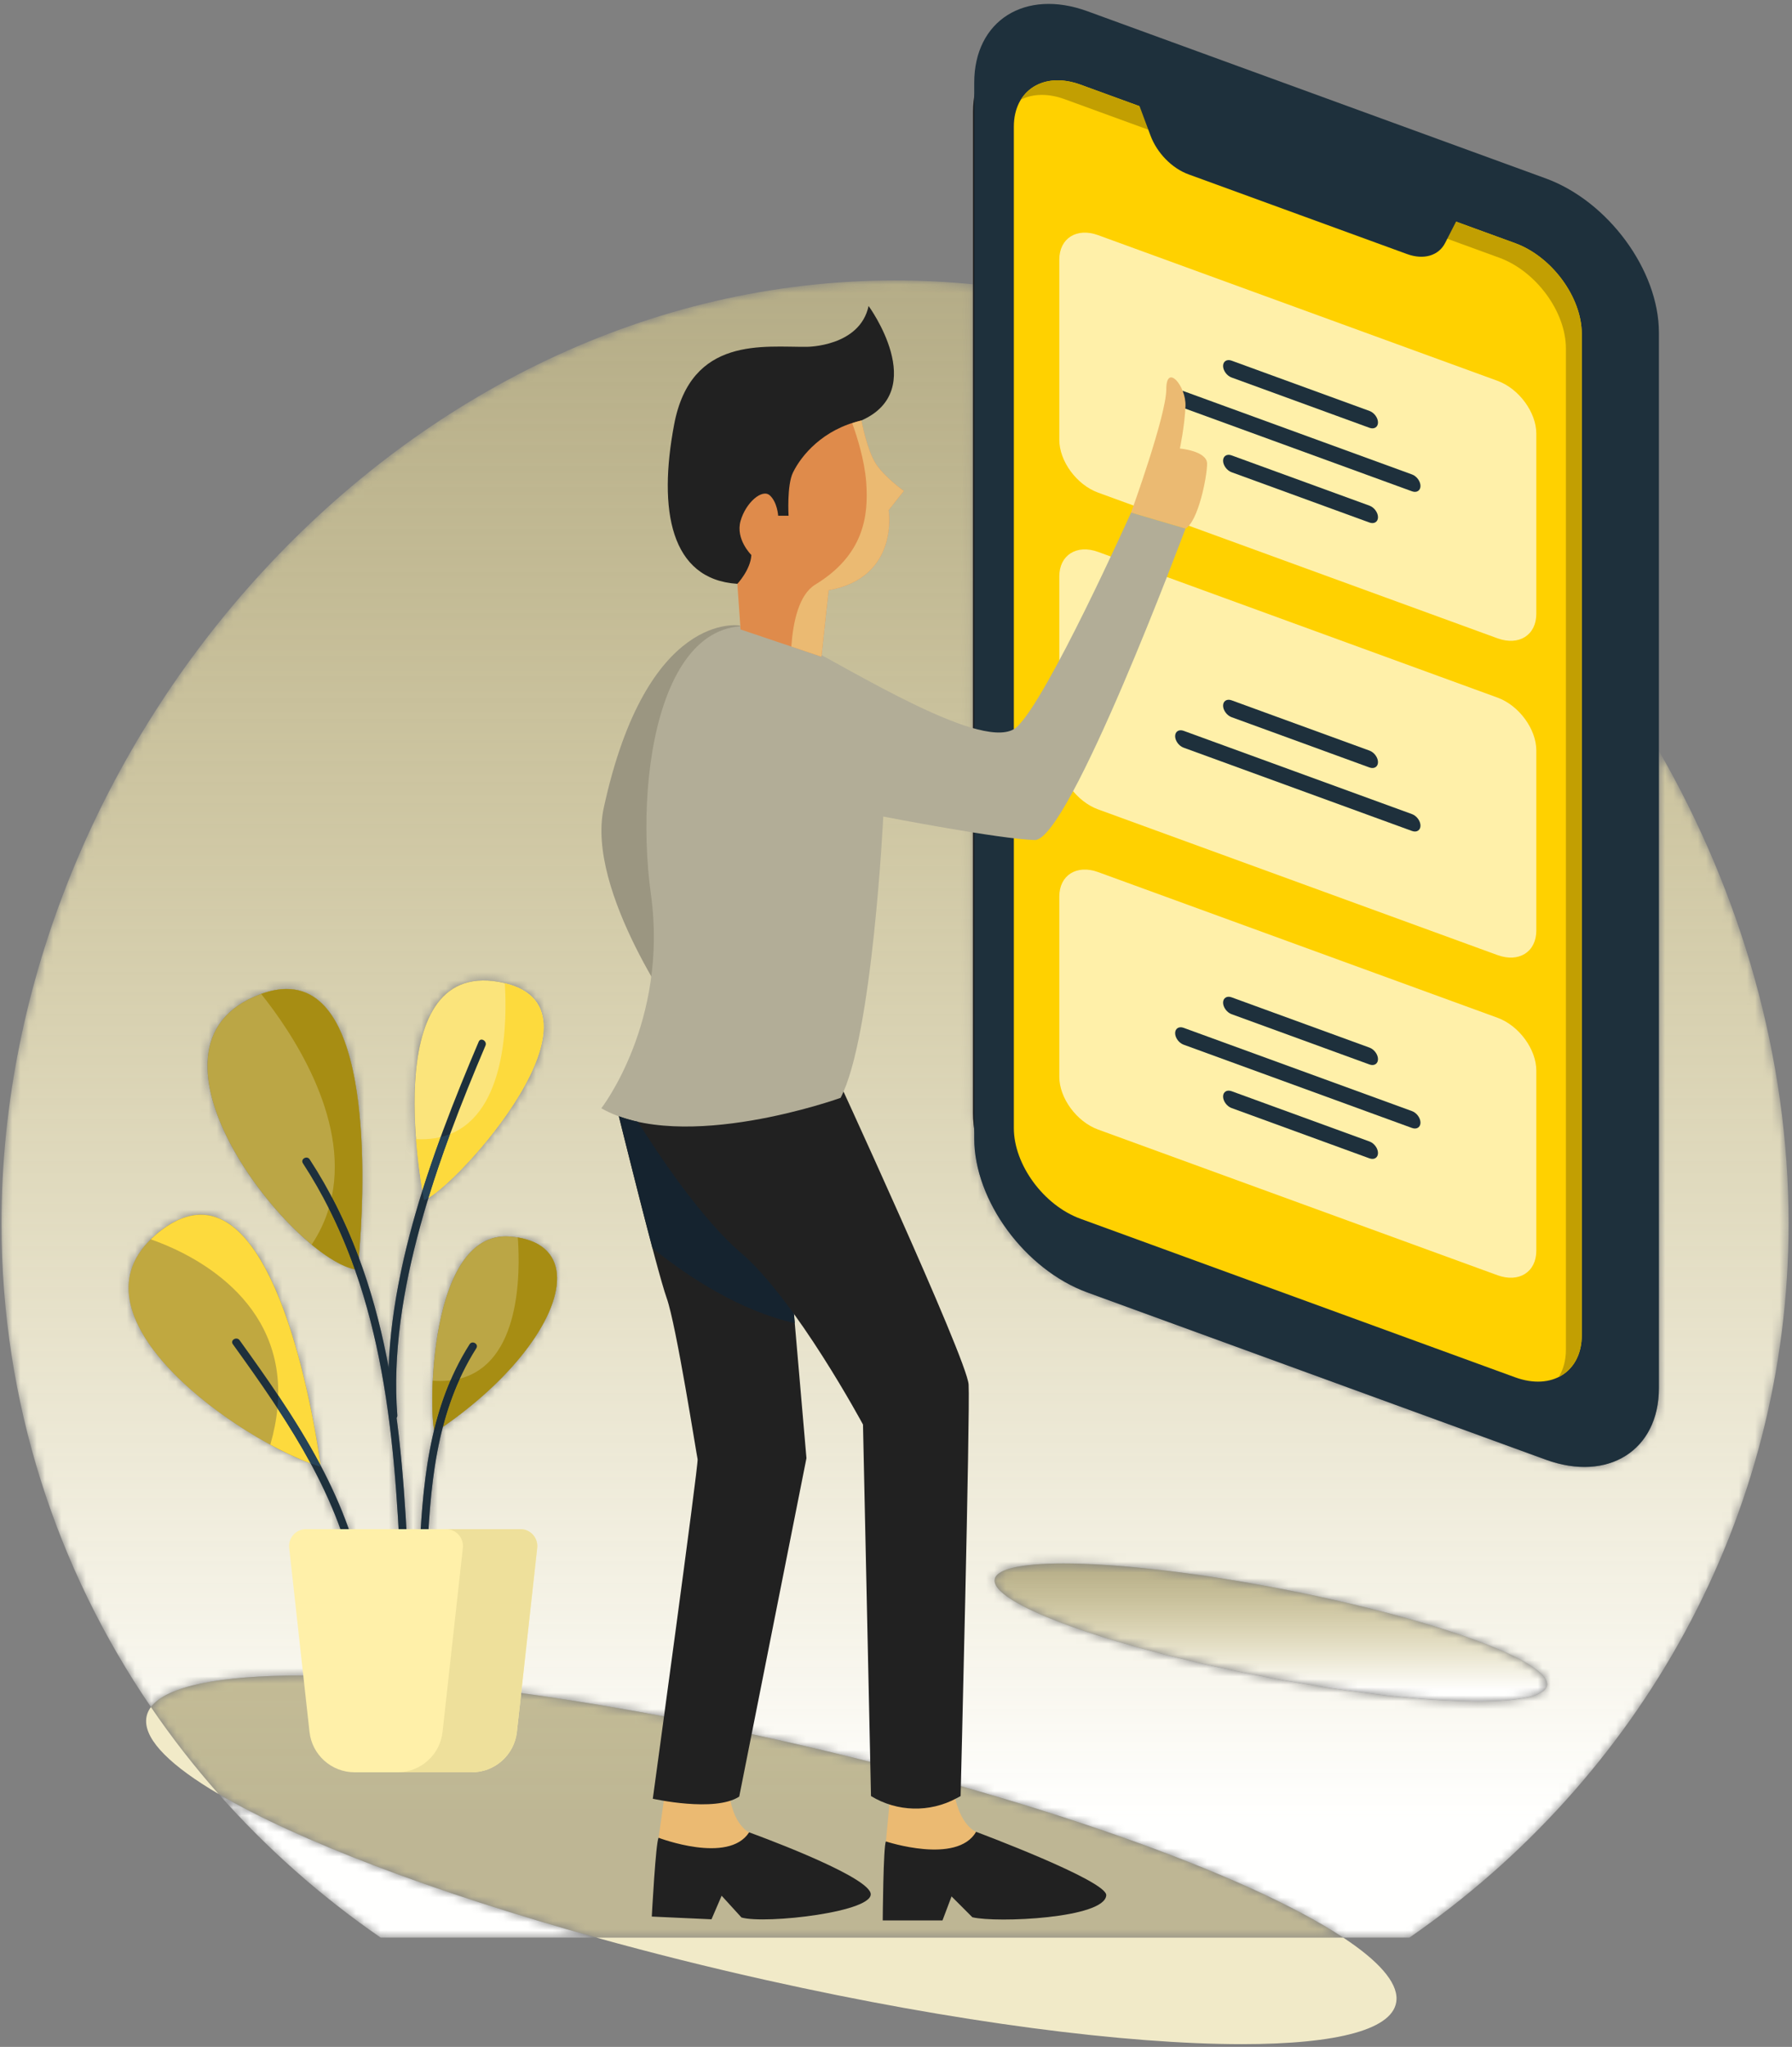 <?xml version="1.0" encoding="UTF-8"?>
<svg width="219px" height="250px" viewBox="0 0 219 250" version="1.1" xmlns="http://www.w3.org/2000/svg" xmlns:xlink="http://www.w3.org/1999/xlink">
    <rect x="0" y="0" width="219" height="250" fill="#808080" stroke="none"/>
    <!-- Generator: Sketch 52.6 (67491) - http://www.bohemiancoding.com/sketch -->
    <title>1</title>
    <desc>Created with Sketch.</desc>
    <defs>
        <path d="M172.245,202.398 L164.164,202.398 C152.375,194.615 125.807,185.103 94.793,178.186 C71.67,173.028 50.872,170.383 36.749,170.383 C26.961,170.383 20.379,171.653 18.446,174.237 C6.908,157.329 0.181,137.023 0.181,115.171 C0.181,56.241 49.071,0 109.384,0 C112.597,0 115.773,0.159 118.917,0.47 L118.917,101.71 C118.917,102.366 118.966,103.03 119.06,103.694 L119.06,104.782 C119.06,112.381 125.265,120.825 132.895,123.605 L188.899,144.021 C190.564,144.627 192.161,144.915 193.642,144.915 C198.941,144.915 202.734,141.222 202.734,135.284 L202.734,57.456 C212.793,74.92 218.586,94.886 218.586,115.171 C218.586,151.227 200.265,183.081 172.245,202.398 M129.947,156.699 C124.681,156.699 121.506,157.4 121.548,158.825 C121.64,161.911 136.829,167.234 155.474,170.711 C165.519,172.585 174.517,173.539 180.667,173.539 C185.933,173.539 189.11,172.839 189.067,171.415 C188.975,168.327 173.786,163.004 155.141,159.527 C145.098,157.655 136.097,156.699 129.947,156.699 M37.961,144.474 C40.559,149.271 42.601,154.33 43.603,159.871 C43.646,160.111 43.82,160.216 44.004,160.216 C44.283,160.216 44.591,159.98 44.525,159.617 C43.559,154.269 41.63,149.361 39.169,144.704 C38.825,142.137 34.838,114.109 24.556,114.109 C23.063,114.109 21.44,114.699 19.673,116.042 C19.666,116.049 19.657,116.055 19.648,116.061 C7.091,125.658 27.701,140.673 37.961,144.474 M43.36,120.78 C47.478,132.407 48.408,144.994 48.959,157.468 C48.972,157.774 49.219,157.928 49.458,157.928 C49.697,157.928 49.929,157.776 49.915,157.468 C49.642,151.271 49.273,145.039 48.469,138.907 C48.533,138.832 48.567,138.73 48.557,138.6 C47.889,130.054 49.646,120.885 52.355,112.063 C52.69,111.863 53.089,111.577 53.536,111.217 C59.571,106.362 74.472,88.052 60.966,85.668 C60.308,85.552 59.693,85.496 59.113,85.496 C47.96,85.496 50.746,106.043 51.616,111.177 C49.389,118.272 47.761,125.6 47.494,132.722 C46.637,128.155 45.471,123.672 43.848,119.327 C44.431,112.706 46.039,86.533 35.029,86.533 C34.045,86.533 32.961,86.742 31.766,87.191 C15.01,93.508 35.471,119.184 43.36,120.78 M53.059,140.366 C51.767,145.645 51.438,151.186 51.202,156.705 C51.187,157.012 51.42,157.166 51.659,157.166 C51.898,157.166 52.145,157.012 52.158,156.705 C52.401,151.047 52.726,145.394 54.124,140.025 C58.226,137.178 61.52,134.1 63.875,131.144 C63.878,131.141 63.879,131.138 63.882,131.135 C63.887,131.129 63.892,131.122 63.897,131.117 C63.9,131.112 63.904,131.108 63.908,131.103 C63.912,131.099 63.914,131.094 63.918,131.09 C63.922,131.085 63.927,131.079 63.931,131.073 C63.935,131.068 63.937,131.066 63.941,131.06 C63.946,131.054 63.95,131.049 63.957,131.041 C63.958,131.04 63.958,131.038 63.959,131.037 C69.644,123.84 69.743,117.387 62.363,116.772 C62.178,116.757 61.997,116.749 61.82,116.749 C56.824,116.749 54.482,122.724 53.482,128.698 C52.61,133.909 52.76,139.121 53.059,140.366 M72.887,202.398 L46.521,202.398 C39.209,197.357 32.555,191.461 26.717,184.859 C36.289,190.484 52.885,196.835 72.887,202.398" id="path-1"></path>
        <linearGradient x1="50%" y1="92.34%" x2="50%" y2="-18.723%" id="linearGradient-3">
            <stop stop-color="#FFFFFE" offset="0%"></stop>
            <stop stop-color="#FBE47B" stop-opacity="0.306" offset="100%"></stop>
        </linearGradient>
        <path d="M146.077,32.531 L54.8,32.531 C34.798,26.968 18.202,20.617 8.63,14.992 C5.656,11.629 2.891,8.081 0.359,4.37 C2.292,1.786 8.874,0.516 18.662,0.516 C32.785,0.516 53.583,3.161 76.706,8.32 C107.72,15.236 134.288,24.749 146.077,32.531" id="path-4"></path>
        <linearGradient x1="62.407%" y1="51.576%" x2="62.407%" y2="-650.575%" id="linearGradient-6">
            <stop stop-color="#FFF0A9" stop-opacity="0.489" offset="0%"></stop>
            <stop stop-color="#FFF0A9" offset="100%"></stop>
        </linearGradient>
        <path d="M59.226,17.22 C53.076,17.22 44.078,16.265 34.033,14.392 C15.388,10.914 0.199,5.591 0.107,2.505 C0.065,1.08 3.24,0.38 8.506,0.38 C14.656,0.38 23.656,1.336 33.7,3.208 C52.345,6.684 67.534,12.007 67.626,15.096 C67.669,16.519 64.492,17.22 59.226,17.22" id="path-7"></path>
        <path d="M1.155,9.543 C5.258,6.696 8.55,3.62 10.906,0.663 C8.551,3.619 5.257,6.696 1.155,9.543" id="path-9"></path>
        <linearGradient x1="561.842%" y1="621.489%" x2="561.842%" y2="-1879.589%" id="linearGradient-11">
            <stop stop-color="#BBC1C2" offset="0%"></stop>
            <stop stop-color="#8DABB9" offset="100%"></stop>
        </linearGradient>
        <path d="M0.678,2.252 C1.013,2.052 1.412,1.766 1.859,1.406 C1.412,1.766 1.013,2.052 0.678,2.252" id="path-12"></path>
        <linearGradient x1="4418.5%" y1="5875.15%" x2="4418.5%" y2="-11524.85%" id="linearGradient-14">
            <stop stop-color="#A6B7C1" offset="0%"></stop>
            <stop stop-color="#82A4BA" offset="100%"></stop>
        </linearGradient>
        <path d="M19.79,31.017 C19.79,31.016 19.79,31.016 19.79,31.016 C19.445,28.442 15.458,0.425 5.177,0.422 C15.459,0.422 19.446,28.45 19.79,31.017" id="path-15"></path>
        <linearGradient x1="459.689%" y1="237.902%" x2="459.689%" y2="-496.833%" id="linearGradient-17">
            <stop stop-color="#A6B7C1" offset="0%"></stop>
            <stop stop-color="#82A4BA" offset="100%"></stop>
        </linearGradient>
    </defs>
    <g id="assets" stroke="none" stroke-width="1" fill="none" fill-rule="evenodd">
        <g id="homepage-and-login/signup" transform="translate(-53, -269)">
            <g id="1" transform="translate(53, 269)">
                <g id="Group-11" transform="translate(0, 34.253)">
                    <mask id="mask-2" fill="white">
                        <use xlink:href="#path-1"></use>
                    </mask>
                    <g id="Clip-10"></g>
                    <path d="M172.245,202.398 L164.164,202.398 C152.375,194.615 125.807,185.103 94.793,178.186 C71.67,173.028 50.872,170.383 36.749,170.383 C26.961,170.383 20.379,171.653 18.446,174.237 C6.908,157.329 0.181,137.023 0.181,115.171 C0.181,56.241 49.071,0 109.384,0 C112.597,0 115.773,0.159 118.917,0.47 L118.917,101.71 C118.917,102.366 118.966,103.03 119.06,103.694 L119.06,104.782 C119.06,112.381 125.265,120.825 132.895,123.605 L188.899,144.021 C190.564,144.627 192.161,144.915 193.642,144.915 C198.941,144.915 202.734,141.222 202.734,135.284 L202.734,57.456 C212.793,74.92 218.586,94.886 218.586,115.171 C218.586,151.227 200.265,183.081 172.245,202.398 M129.947,156.699 C124.681,156.699 121.506,157.4 121.548,158.825 C121.64,161.911 136.829,167.234 155.474,170.711 C165.519,172.585 174.517,173.539 180.667,173.539 C185.933,173.539 189.11,172.839 189.067,171.415 C188.975,168.327 173.786,163.004 155.141,159.527 C145.098,157.655 136.097,156.699 129.947,156.699 M37.961,144.474 C40.559,149.271 42.601,154.33 43.603,159.871 C43.646,160.111 43.82,160.216 44.004,160.216 C44.283,160.216 44.591,159.98 44.525,159.617 C43.559,154.269 41.63,149.361 39.169,144.704 C38.825,142.137 34.838,114.109 24.556,114.109 C23.063,114.109 21.44,114.699 19.673,116.042 C19.666,116.049 19.657,116.055 19.648,116.061 C7.091,125.658 27.701,140.673 37.961,144.474 M43.36,120.78 C47.478,132.407 48.408,144.994 48.959,157.468 C48.972,157.774 49.219,157.928 49.458,157.928 C49.697,157.928 49.929,157.776 49.915,157.468 C49.642,151.271 49.273,145.039 48.469,138.907 C48.533,138.832 48.567,138.73 48.557,138.6 C47.889,130.054 49.646,120.885 52.355,112.063 C52.69,111.863 53.089,111.577 53.536,111.217 C59.571,106.362 74.472,88.052 60.966,85.668 C60.308,85.552 59.693,85.496 59.113,85.496 C47.96,85.496 50.746,106.043 51.616,111.177 C49.389,118.272 47.761,125.6 47.494,132.722 C46.637,128.155 45.471,123.672 43.848,119.327 C44.431,112.706 46.039,86.533 35.029,86.533 C34.045,86.533 32.961,86.742 31.766,87.191 C15.01,93.508 35.471,119.184 43.36,120.78 M53.059,140.366 C51.767,145.645 51.438,151.186 51.202,156.705 C51.187,157.012 51.42,157.166 51.659,157.166 C51.898,157.166 52.145,157.012 52.158,156.705 C52.401,151.047 52.726,145.394 54.124,140.025 C58.226,137.178 61.52,134.1 63.875,131.144 C63.878,131.141 63.879,131.138 63.882,131.135 C63.887,131.129 63.892,131.122 63.897,131.117 C63.9,131.112 63.904,131.108 63.908,131.103 C63.912,131.099 63.914,131.094 63.918,131.09 C63.922,131.085 63.927,131.079 63.931,131.073 C63.935,131.068 63.937,131.066 63.941,131.06 C63.946,131.054 63.95,131.049 63.957,131.041 C63.958,131.04 63.958,131.038 63.959,131.037 C69.644,123.84 69.743,117.387 62.363,116.772 C62.178,116.757 61.997,116.749 61.82,116.749 C56.824,116.749 54.482,122.724 53.482,128.698 C52.61,133.909 52.76,139.121 53.059,140.366 M72.887,202.398 L46.521,202.398 C39.209,197.357 32.555,191.461 26.717,184.859 C36.289,190.484 52.885,196.835 72.887,202.398" id="Fill-9" fill="url(#linearGradient-3)" mask="url(#mask-2)"></path>
                </g>
                <path d="M151.777,249.663 C137.653,249.663 116.855,247.017 93.732,241.86 C86.497,240.246 79.506,238.492 72.887,236.651 L164.164,236.651 C168.414,239.457 170.745,242.038 170.667,244.192 C170.534,247.864 163.427,249.663 151.777,249.663 M26.717,219.112 C20.98,215.741 17.767,212.631 17.858,210.107 C17.879,209.521 18.078,208.982 18.446,208.49 C20.978,212.2 23.743,215.749 26.717,219.112" id="Fill-12" fill="#F1EAC8"></path>
                <g id="Group-15" transform="translate(18.087, 204.12)">
                    <mask id="mask-5" fill="white">
                        <use xlink:href="#path-4"></use>
                    </mask>
                    <g id="Clip-14"></g>
                    <path d="M146.077,32.531 L54.8,32.531 C34.798,26.968 18.202,20.617 8.63,14.992 C5.656,11.629 2.891,8.081 0.359,4.37 C2.292,1.786 8.874,0.516 18.662,0.516 C32.785,0.516 53.583,3.161 76.706,8.32 C107.72,15.236 134.288,24.749 146.077,32.531" id="Fill-13" fill="url(#linearGradient-6)" mask="url(#mask-5)"></path>
                </g>
                <path d="M132.041,153.818 C124.804,151.18 118.917,143.17 118.917,135.963 L118.917,13.66 C118.917,6.451 124.804,2.735 132.041,5.373 L185.169,24.738 C192.405,27.376 198.293,35.386 198.293,42.594 L198.293,164.896 C198.293,172.105 192.405,175.822 185.168,173.185 L132.041,153.818" id="Fill-16" fill="#151516"></path>
                <path d="M132.895,157.858 C125.265,155.078 119.06,146.634 119.06,139.035 L119.06,10.109 C119.06,2.511 125.266,-1.408 132.895,1.373 L188.899,21.788 C196.528,24.569 202.734,33.013 202.734,40.611 L202.734,169.537 C202.734,177.134 196.528,181.054 188.899,178.274 L132.895,157.858" id="Fill-17" fill="#1E303C"></path>
                <path d="M132.041,148.853 C127.553,147.218 123.901,142.251 123.901,137.779 L123.901,15.477 C123.901,11.007 127.553,8.701 132.041,10.337 L185.168,29.703 C189.656,31.339 193.307,36.306 193.307,40.777 L193.307,163.08 C193.307,167.55 189.656,169.856 185.168,168.219 L132.041,148.853" id="Fill-18" fill="#FFD100"></path>
                <path d="M193.307,163.116 C193.307,163.103 193.307,163.091 193.307,163.08 L193.307,40.777 L193.307,163.08 C193.307,163.091 193.307,163.103 193.307,163.116 M185.168,29.703 L132.041,10.337 C131.629,10.186 131.225,10.07 130.828,9.985 C131.225,10.07 131.629,10.186 132.041,10.336 L185.168,29.703" id="Fill-19" fill="#243C4C"></path>
                <path d="M190.498,168.169 C191.051,167.276 191.369,166.162 191.369,164.856 L191.369,42.554 C191.369,38.082 187.718,33.115 183.23,31.478 L130.103,12.113 C129.129,11.757 128.195,11.591 127.33,11.591 C126.384,11.591 125.52,11.79 124.773,12.164 C125.702,10.667 127.306,9.812 129.26,9.812 C129.762,9.812 130.287,9.869 130.828,9.985 C131.225,10.07 131.629,10.186 132.041,10.337 L185.168,29.703 C189.656,31.339 193.307,36.306 193.307,40.777 L193.307,163.08 C193.307,163.091 193.307,163.103 193.307,163.116 C193.307,163.119 193.307,163.122 193.307,163.126 C193.307,163.135 193.307,163.146 193.307,163.155 C193.307,163.157 193.307,163.16 193.307,163.164 C193.307,163.174 193.307,163.186 193.307,163.197 C193.307,163.201 193.307,163.205 193.307,163.21 C193.307,163.218 193.306,163.225 193.306,163.234 C193.306,163.237 193.306,163.243 193.306,163.248 C193.306,163.258 193.306,163.268 193.306,163.279 C193.305,163.284 193.305,163.29 193.305,163.296 C193.305,163.301 193.305,163.306 193.305,163.311 C193.305,163.319 193.305,163.327 193.303,163.333 C193.303,163.336 193.303,163.337 193.303,163.338 C193.228,165.646 192.155,167.338 190.498,168.169" id="Fill-20" fill="#C29F02"></path>
                <path d="M178.367,26.239 L138.843,11.834 L140.6,16.549 C141.399,18.692 143.227,20.558 145.249,21.295 L171.961,31.031 C173.982,31.769 175.811,31.235 176.609,29.676 L178.367,26.239" id="Fill-21" fill="#1E303C"></path>
                <path d="M183.01,46.512 L134.199,28.72 C131.58,27.765 129.457,29.106 129.457,31.713 L129.457,53.717 C129.457,56.325 131.58,59.213 134.199,60.167 L183.01,77.961 C185.629,78.914 187.752,77.574 187.752,74.966 L187.752,52.962 C187.752,50.354 185.629,47.467 183.01,46.512" id="Fill-22" fill="#FFF0A9"></path>
                <path d="M183.01,85.202 L134.199,67.408 C131.58,66.454 129.457,67.795 129.457,70.402 L129.457,92.405 C129.457,95.014 131.58,97.902 134.199,98.856 L183.01,116.649 C185.629,117.604 187.752,116.263 187.752,113.654 L187.752,91.651 C187.752,89.044 185.629,86.155 183.01,85.202" id="Fill-23" fill="#FFF0A9"></path>
                <path d="M183.01,124.304 L134.199,106.512 C131.58,105.557 129.457,106.896 129.457,109.505 L129.457,131.508 C129.457,134.117 131.58,137.004 134.199,137.959 L183.01,155.751 C185.629,156.706 187.752,155.366 187.752,152.758 L187.752,130.754 C187.752,128.146 185.629,125.258 183.01,124.304" id="Fill-24" fill="#FFF0A9"></path>
                <path d="M167.37,50.193 L150.508,44.046 C149.94,43.838 149.473,44.132 149.473,44.698 C149.473,45.265 149.94,45.898 150.508,46.105 L167.37,52.252 C167.939,52.459 168.404,52.165 168.404,51.599 C168.404,51.032 167.939,50.399 167.37,50.193" id="Fill-25" fill="#1E303C"></path>
                <path d="M167.37,61.761 L150.508,55.616 C149.94,55.408 149.473,55.702 149.473,56.27 C149.473,56.835 149.94,57.468 150.508,57.675 L167.37,63.822 C167.939,64.029 168.404,63.735 168.404,63.17 C168.404,62.602 167.939,61.969 167.37,61.761" id="Fill-26" fill="#1E303C"></path>
                <path d="M172.564,57.948 L144.645,47.77 C144.077,47.564 143.612,47.858 143.612,48.424 C143.612,48.991 144.077,49.623 144.645,49.831 L172.564,60.007 C173.132,60.215 173.597,59.921 173.597,59.355 C173.597,58.788 173.132,58.154 172.564,57.948" id="Fill-27" fill="#1E303C"></path>
                <path d="M167.37,91.678 L150.508,85.531 C149.94,85.324 149.473,85.618 149.473,86.185 C149.473,86.751 149.94,87.384 150.508,87.592 L167.37,93.737 C167.939,93.945 168.404,93.652 168.404,93.085 C168.404,92.519 167.939,91.885 167.37,91.678" id="Fill-28" fill="#1E303C"></path>
                <path d="M172.564,99.433 L144.645,89.257 C144.077,89.05 143.612,89.343 143.612,89.911 C143.612,90.476 144.077,91.11 144.645,91.316 L172.564,101.492 C173.132,101.7 173.597,101.406 173.597,100.84 C173.597,100.274 173.132,99.641 172.564,99.433" id="Fill-29" fill="#1E303C"></path>
                <path d="M167.369,127.952 L150.508,121.806 C149.94,121.598 149.473,121.892 149.473,122.459 C149.473,123.025 149.94,123.658 150.508,123.866 L167.369,130.012 C167.939,130.219 168.404,129.926 168.404,129.359 C168.404,128.793 167.939,128.159 167.369,127.952" id="Fill-30" fill="#1E303C"></path>
                <path d="M167.369,139.417 L150.508,133.272 C149.94,133.064 149.473,133.357 149.473,133.924 C149.473,134.49 149.94,135.124 150.508,135.331 L167.369,141.478 C167.939,141.685 168.404,141.391 168.404,140.824 C168.404,140.258 167.939,139.625 167.369,139.417" id="Fill-31" fill="#1E303C"></path>
                <path d="M172.564,135.707 L144.645,125.531 C144.077,125.324 143.612,125.617 143.612,126.183 C143.612,126.75 144.077,127.383 144.645,127.591 L172.564,137.766 C173.132,137.974 173.597,137.681 173.597,137.114 C173.597,136.548 173.132,135.915 172.564,135.707" id="Fill-32" fill="#1E303C"></path>
                <path d="M119.287,223.732 C119.287,223.732 116.745,222.818 116.419,217.212 L108.987,217.212 L108.27,224.905 L113.811,229.534 L118.636,227.122 L119.287,223.732" id="Fill-33" fill="#EBBA72"></path>
                <path d="M108.27,224.905 C108.27,224.905 116.941,227.774 119.287,223.732 C119.287,223.732 135.311,229.702 135.195,231.481 C135.013,234.301 121.765,234.88 118.831,234.163 L116.289,231.619 L115.18,234.554 L107.878,234.554 C107.878,234.554 107.944,225.362 108.27,224.905" id="Fill-34" fill="#212121"></path>
                <path d="M91.55,223.793 C91.55,223.793 89.052,222.764 88.984,217.147 L81.559,216.807 L80.49,224.458 L85.812,229.337 L90.744,227.149 L91.55,223.793" id="Fill-35" fill="#EBBA72"></path>
                <path d="M80.49,224.458 C80.49,224.458 89.02,227.723 91.55,223.793 C91.55,223.793 105.572,228.843 106.379,231.164 C107.186,233.486 93.512,235.042 90.614,234.192 L88.192,231.535 L86.951,234.415 L79.655,234.08 C79.655,234.08 80.143,224.898 80.49,224.458" id="Fill-36" fill="#212121"></path>
                <path d="M75.476,135.719 C75.476,135.719 80.3,155.277 81.474,158.536 C82.647,161.796 85.125,177.704 85.256,178.225 C85.386,178.747 79.779,219.689 79.779,219.689 C79.779,219.689 87.341,221.384 90.341,219.429 L98.556,178.094 L95.035,137.414 L75.476,135.719" id="Fill-37" fill="#212121"></path>
                <path d="M76.52,134.675 C76.52,134.675 83.951,147.388 90.602,153.06 C97.251,158.733 105.466,173.987 105.466,173.987 L106.444,219.363 C109.634,221.302 113.613,221.404 116.899,219.631 L117.397,219.363 C117.397,219.363 118.57,172.228 118.375,169.097 C118.18,165.969 101.554,129.981 101.554,129.981 L76.52,134.675" id="Fill-38" fill="#212121"></path>
                <path d="M105.27,51.355 C105.27,51.355 99.451,71.9 90.112,71.306 C81.93,70.784 80.408,62.3 82.387,51.845 C84.44,40.989 93.405,42.424 98.621,42.358 C98.621,42.358 105.075,42.358 106.151,37.372 C106.151,37.372 113.68,47.64 105.27,51.355" id="Fill-39" fill="#212121"></path>
                <path d="M90.435,76.401 C90.435,76.401 79.05,74.383 73.781,98.686 C71.569,108.89 83.169,124.897 83.169,124.897 L95.295,101.556 L90.435,76.401" id="Fill-40" fill="#9B9681"></path>
                <path d="M138.227,62.601 C138.227,62.601 142.531,50.769 142.531,47.542 C142.531,44.314 144.975,47.15 144.878,49.596 C144.78,52.04 144.193,54.779 144.193,54.779 C144.193,54.779 147.519,55.072 147.519,56.637 C147.519,58.201 146.442,63.677 144.878,64.558 L138.227,62.601" id="Fill-41" fill="#EBBA72"></path>
                <path d="M96.763,78.054 C104.323,81.943 120.526,92.135 124.242,88.81 C127.959,85.486 138.227,62.601 138.227,62.601 L144.878,64.558 C144.878,64.558 130.664,102.697 126.459,102.598 C122.254,102.501 107.944,99.73 107.944,99.73 C107.944,99.73 106.639,126.656 102.728,134.088 C102.728,134.088 83.462,141.031 73.487,135.36 C73.487,135.36 81.7,124.807 79.55,109.249 C77.301,92.966 81.654,70.279 96.763,78.054" id="Fill-42" fill="#B2AD97"></path>
                <path d="M105.27,51.355 C105.27,51.355 105.955,54.974 107.031,56.637 C108.107,58.299 110.455,59.961 110.455,59.961 L108.595,62.308 C108.595,62.308 109.965,70.523 101.261,72.088 L100.381,80.205 L90.503,76.879 L90.112,71.306 C90.112,71.306 91.727,69.594 91.824,67.786 C91.824,67.786 89.868,65.877 90.503,63.628 C91.139,61.379 93.144,59.667 94.073,60.499 C95.002,61.33 95.1,62.993 95.1,62.993 L96.371,62.993 C96.371,62.993 96.148,59.271 96.909,57.713 C97.936,55.609 100.576,52.431 105.27,51.355" id="Fill-43" fill="#DF8B4B"></path>
                <path d="M100.381,80.205 L101.261,72.088 C109.965,70.523 108.595,62.308 108.595,62.308 L110.455,59.961 C110.455,59.961 108.107,58.299 107.031,56.637 C105.955,54.974 105.27,51.355 105.27,51.355 C104.875,51.447 104.514,51.571 104.147,51.69 C104.769,53.402 105.652,56.219 105.858,58.881 C106.181,63.079 105.516,67.823 99.64,71.395 C97.648,72.607 96.927,75.894 96.707,78.968 L100.381,80.205" id="Fill-44" fill="#EBBA72"></path>
                <path d="M97.124,161.603 C90.625,160.133 84.482,156.244 79.74,152.451 C78.187,146.597 76.195,138.585 75.632,136.332 C76.374,136.606 77.156,136.826 77.954,137.005 C80.428,140.948 85.718,148.906 90.596,153.056 C92.685,154.843 94.926,157.576 97.029,160.477 L97.124,161.603" id="Fill-45" fill="#15232F"></path>
                <g id="Group-48" transform="translate(121.441, 190.573)">
                    <mask id="mask-8" fill="white">
                        <use xlink:href="#path-7"></use>
                    </mask>
                    <g id="Clip-47"></g>
                    <path d="M59.226,17.22 C53.076,17.22 44.078,16.265 34.033,14.392 C15.388,10.914 0.199,5.591 0.107,2.505 C0.065,1.08 3.24,0.38 8.506,0.38 C14.656,0.38 23.656,1.336 33.7,3.208 C52.345,6.684 67.534,12.007 67.626,15.096 C67.669,16.519 64.492,17.22 59.226,17.22" id="Fill-46" fill="url(#linearGradient-3)" mask="url(#mask-8)"></path>
                </g>
                <path d="M43.701,155.087 C43.701,155.087 48.27,115.224 31.766,121.445 C14.763,127.854 36.084,154.199 43.701,155.087" id="Fill-49" fill="#BBA645"></path>
                <path d="M39.193,179.145 C39.193,179.145 34.19,139.249 19.673,150.295 C6.535,160.292 29.482,176.194 39.193,179.145" id="Fill-50" fill-opacity="0.5" fill="#FFD100"></path>
                <path d="M28.456,164.175 C35.091,173.381 41.544,182.739 43.603,194.124 C43.712,194.729 44.635,194.472 44.525,193.87 C42.453,182.413 35.97,172.973 29.282,163.693 C28.925,163.199 28.096,163.675 28.456,164.175" id="Fill-51" fill="#1E303C"></path>
                <path d="M51.826,146.581 C51.826,146.581 45.858,117.255 60.966,119.921 C76.074,122.588 55.634,145.184 51.826,146.581" id="Fill-52" fill="#FBE47B"></path>
                <path d="M53.222,174.892 C52.84,175.146 52.461,169.048 53.482,162.951 C54.517,156.764 56.992,150.577 62.363,151.025 C73.027,151.914 68.075,164.989 53.222,174.892" id="Fill-53" fill="#BBA645"></path>
                <path d="M48.557,172.853 C47.396,157.99 53.57,141.245 59.329,127.706 C59.567,127.147 58.744,126.659 58.504,127.223 C52.649,140.987 46.416,157.687 47.601,172.853 C47.648,173.462 48.605,173.467 48.557,172.853" id="Fill-54" fill="#1E303C"></path>
                <path d="M49.915,191.721 C49.147,174.29 47.611,156.591 37.846,141.601 C37.511,141.087 36.683,141.565 37.02,142.083 C46.703,156.946 48.198,174.441 48.959,191.721 C48.986,192.334 49.942,192.336 49.915,191.721" id="Fill-55" fill="#1E303C"></path>
                <path d="M52.158,190.958 C52.552,181.787 53.161,172.628 58.209,164.67 C58.54,164.15 57.712,163.669 57.383,164.188 C52.262,172.261 51.601,181.641 51.202,190.958 C51.175,191.573 52.132,191.571 52.158,190.958" id="Fill-56" fill="#1E303C"></path>
                <path d="M35.342,189.052 L37.824,211.525 C38.134,214.333 40.507,216.458 43.334,216.458 L57.659,216.458 C60.485,216.458 62.859,214.333 63.169,211.525 L65.651,189.052 C65.786,187.83 64.829,186.762 63.599,186.762 L37.394,186.762 C36.164,186.762 35.206,187.83 35.342,189.052" id="Fill-57" fill="#FFF0A9"></path>
                <path d="M63.599,186.762 L54.513,186.762 C55.743,186.762 56.7,187.83 56.566,189.052 L54.084,211.525 C53.774,214.333 51.399,216.458 48.573,216.458 L57.659,216.458 C60.485,216.458 62.859,214.333 63.169,211.525 L65.651,189.052 C65.786,187.83 64.829,186.762 63.599,186.762" id="Fill-58" fill="#EEE09B"></path>
                <path d="M43.36,155.033 C41.92,154.741 40.063,153.641 38.089,152.012 C39.047,150.57 39.731,149.087 40.185,147.582 C41.414,150.014 42.462,152.5 43.36,155.033 M43.847,153.579 C42.907,151.064 41.816,148.596 40.542,146.187 C42.609,136.329 35.55,125.94 31.92,121.398 C33.053,120.989 34.084,120.797 35.024,120.797 C46.031,120.797 44.429,146.96 43.847,153.579" id="Fill-59" fill="#A78D13"></path>
                <path d="M43.701,155.087 C43.59,155.074 43.476,155.056 43.36,155.033 C42.462,152.5 41.414,150.014 40.185,147.582 C40.326,147.12 40.444,146.653 40.542,146.187 C41.816,148.596 42.907,151.064 43.847,153.579 C43.763,154.538 43.701,155.087 43.701,155.087" id="Fill-60" fill="#1B2D39"></path>
                <g id="Group-63" transform="translate(52.969, 164.735)">
                    <mask id="mask-10" fill="white">
                        <use xlink:href="#path-9"></use>
                    </mask>
                    <g id="Clip-62"></g>
                    <path d="M1.155,9.543 C5.258,6.696 8.55,3.62 10.906,0.663 C8.551,3.619 5.257,6.696 1.155,9.543" id="Fill-61" fill="url(#linearGradient-11)" mask="url(#mask-10)"></path>
                </g>
                <path d="M53.059,174.619 C52.873,173.84 52.747,171.525 52.886,168.632 C53.198,168.656 53.5,168.666 53.793,168.666 C54.235,168.666 54.656,168.64 55.059,168.591 C54.213,170.55 53.563,172.565 53.059,174.619 M54.124,174.278 C54.648,172.267 55.323,170.294 56.201,168.377 C63.602,166.461 63.604,155.578 63.282,151.139 C69.723,152.203 69.397,158.406 63.959,165.29 C63.958,165.292 63.958,165.293 63.957,165.294 C63.952,165.301 63.946,165.308 63.941,165.314 C63.937,165.317 63.935,165.323 63.931,165.326 C63.927,165.332 63.922,165.338 63.918,165.343 C63.914,165.348 63.912,165.352 63.908,165.356 C63.904,165.36 63.9,165.365 63.897,165.37 C63.892,165.376 63.887,165.382 63.882,165.388 C63.881,165.391 63.878,165.395 63.875,165.398 C61.519,168.355 58.227,171.431 54.124,174.278" id="Fill-64" fill="#A78D13"></path>
                <path d="M53.199,174.899 C53.151,174.899 53.103,174.803 53.059,174.619 C53.563,172.565 54.213,170.55 55.059,168.591 C55.459,168.542 55.838,168.47 56.201,168.377 C55.323,170.294 54.648,172.267 54.124,174.278 C53.828,174.485 53.527,174.689 53.222,174.892 C53.214,174.897 53.207,174.899 53.199,174.899" id="Fill-65" fill="#1B2D39"></path>
                <g id="Group-68" transform="translate(51.677, 144.064)">
                    <mask id="mask-13" fill="white">
                        <use xlink:href="#path-12"></use>
                    </mask>
                    <g id="Clip-67"></g>
                    <path d="M0.678,2.252 C1.013,2.052 1.412,1.766 1.859,1.406 C1.412,1.766 1.013,2.052 0.678,2.252" id="Fill-66" fill="url(#linearGradient-14)" mask="url(#mask-13)"></path>
                </g>
                <path d="M52.355,146.316 C53.167,143.674 54.063,141.065 55.005,138.511 C61.958,135.725 61.975,124.536 61.691,120.091 C73.875,123.019 59.451,140.711 53.536,145.47 C53.089,145.83 52.69,146.116 52.355,146.316 M51.616,145.429 C51.397,144.124 51.053,141.828 50.844,139.129 C51.063,139.141 51.277,139.146 51.486,139.146 C52.341,139.146 53.128,139.053 53.849,138.879 C53.062,141.031 52.31,143.217 51.616,145.429" id="Fill-69" fill="#FDDA3D"></path>
                <path d="M51.826,146.581 C51.826,146.581 51.74,146.162 51.616,145.429 C52.31,143.217 53.062,141.031 53.849,138.879 C54.254,138.781 54.639,138.658 55.005,138.511 C54.063,141.065 53.167,143.674 52.355,146.316 C52.155,146.436 51.977,146.525 51.826,146.581" id="Fill-70" fill="#264357"></path>
                <g id="Group-73" transform="translate(19.379, 147.94)">
                    <mask id="mask-16" fill="white">
                        <use xlink:href="#path-15"></use>
                    </mask>
                    <g id="Clip-72"></g>
                    <path d="M19.79,31.017 C19.79,31.016 19.79,31.016 19.79,31.016 C19.445,28.442 15.458,0.425 5.177,0.422 C15.459,0.422 19.446,28.45 19.79,31.017" id="Fill-71" fill="url(#linearGradient-17)" mask="url(#mask-16)"></path>
                </g>
                <path d="M39.169,178.956 C37.621,176.027 35.863,173.198 34,170.422 C34.254,157.885 22.384,152.734 18.432,151.371 C18.799,151.014 19.197,150.66 19.648,150.315 C19.657,150.308 19.666,150.302 19.673,150.295 C21.44,148.952 23.063,148.361 24.556,148.363 C34.837,148.365 38.824,176.383 39.169,178.956 M37.961,178.727 C36.489,178.181 34.805,177.402 33.036,176.445 C33.488,174.876 33.77,173.397 33.905,172.003 C35.348,174.199 36.718,176.433 37.961,178.727" id="Fill-74" fill="#FDDA3D"></path>
                <path d="M39.193,179.145 C38.803,179.026 38.391,178.886 37.961,178.727 C36.718,176.433 35.348,174.199 33.905,172.003 C33.958,171.463 33.989,170.936 34,170.422 C35.863,173.198 37.621,176.027 39.169,178.956 C39.169,178.956 39.169,178.956 39.169,178.957 C39.185,179.08 39.193,179.145 39.193,179.145" id="Fill-75" fill="#264357"></path>
            </g>
        </g>
    </g>
</svg>